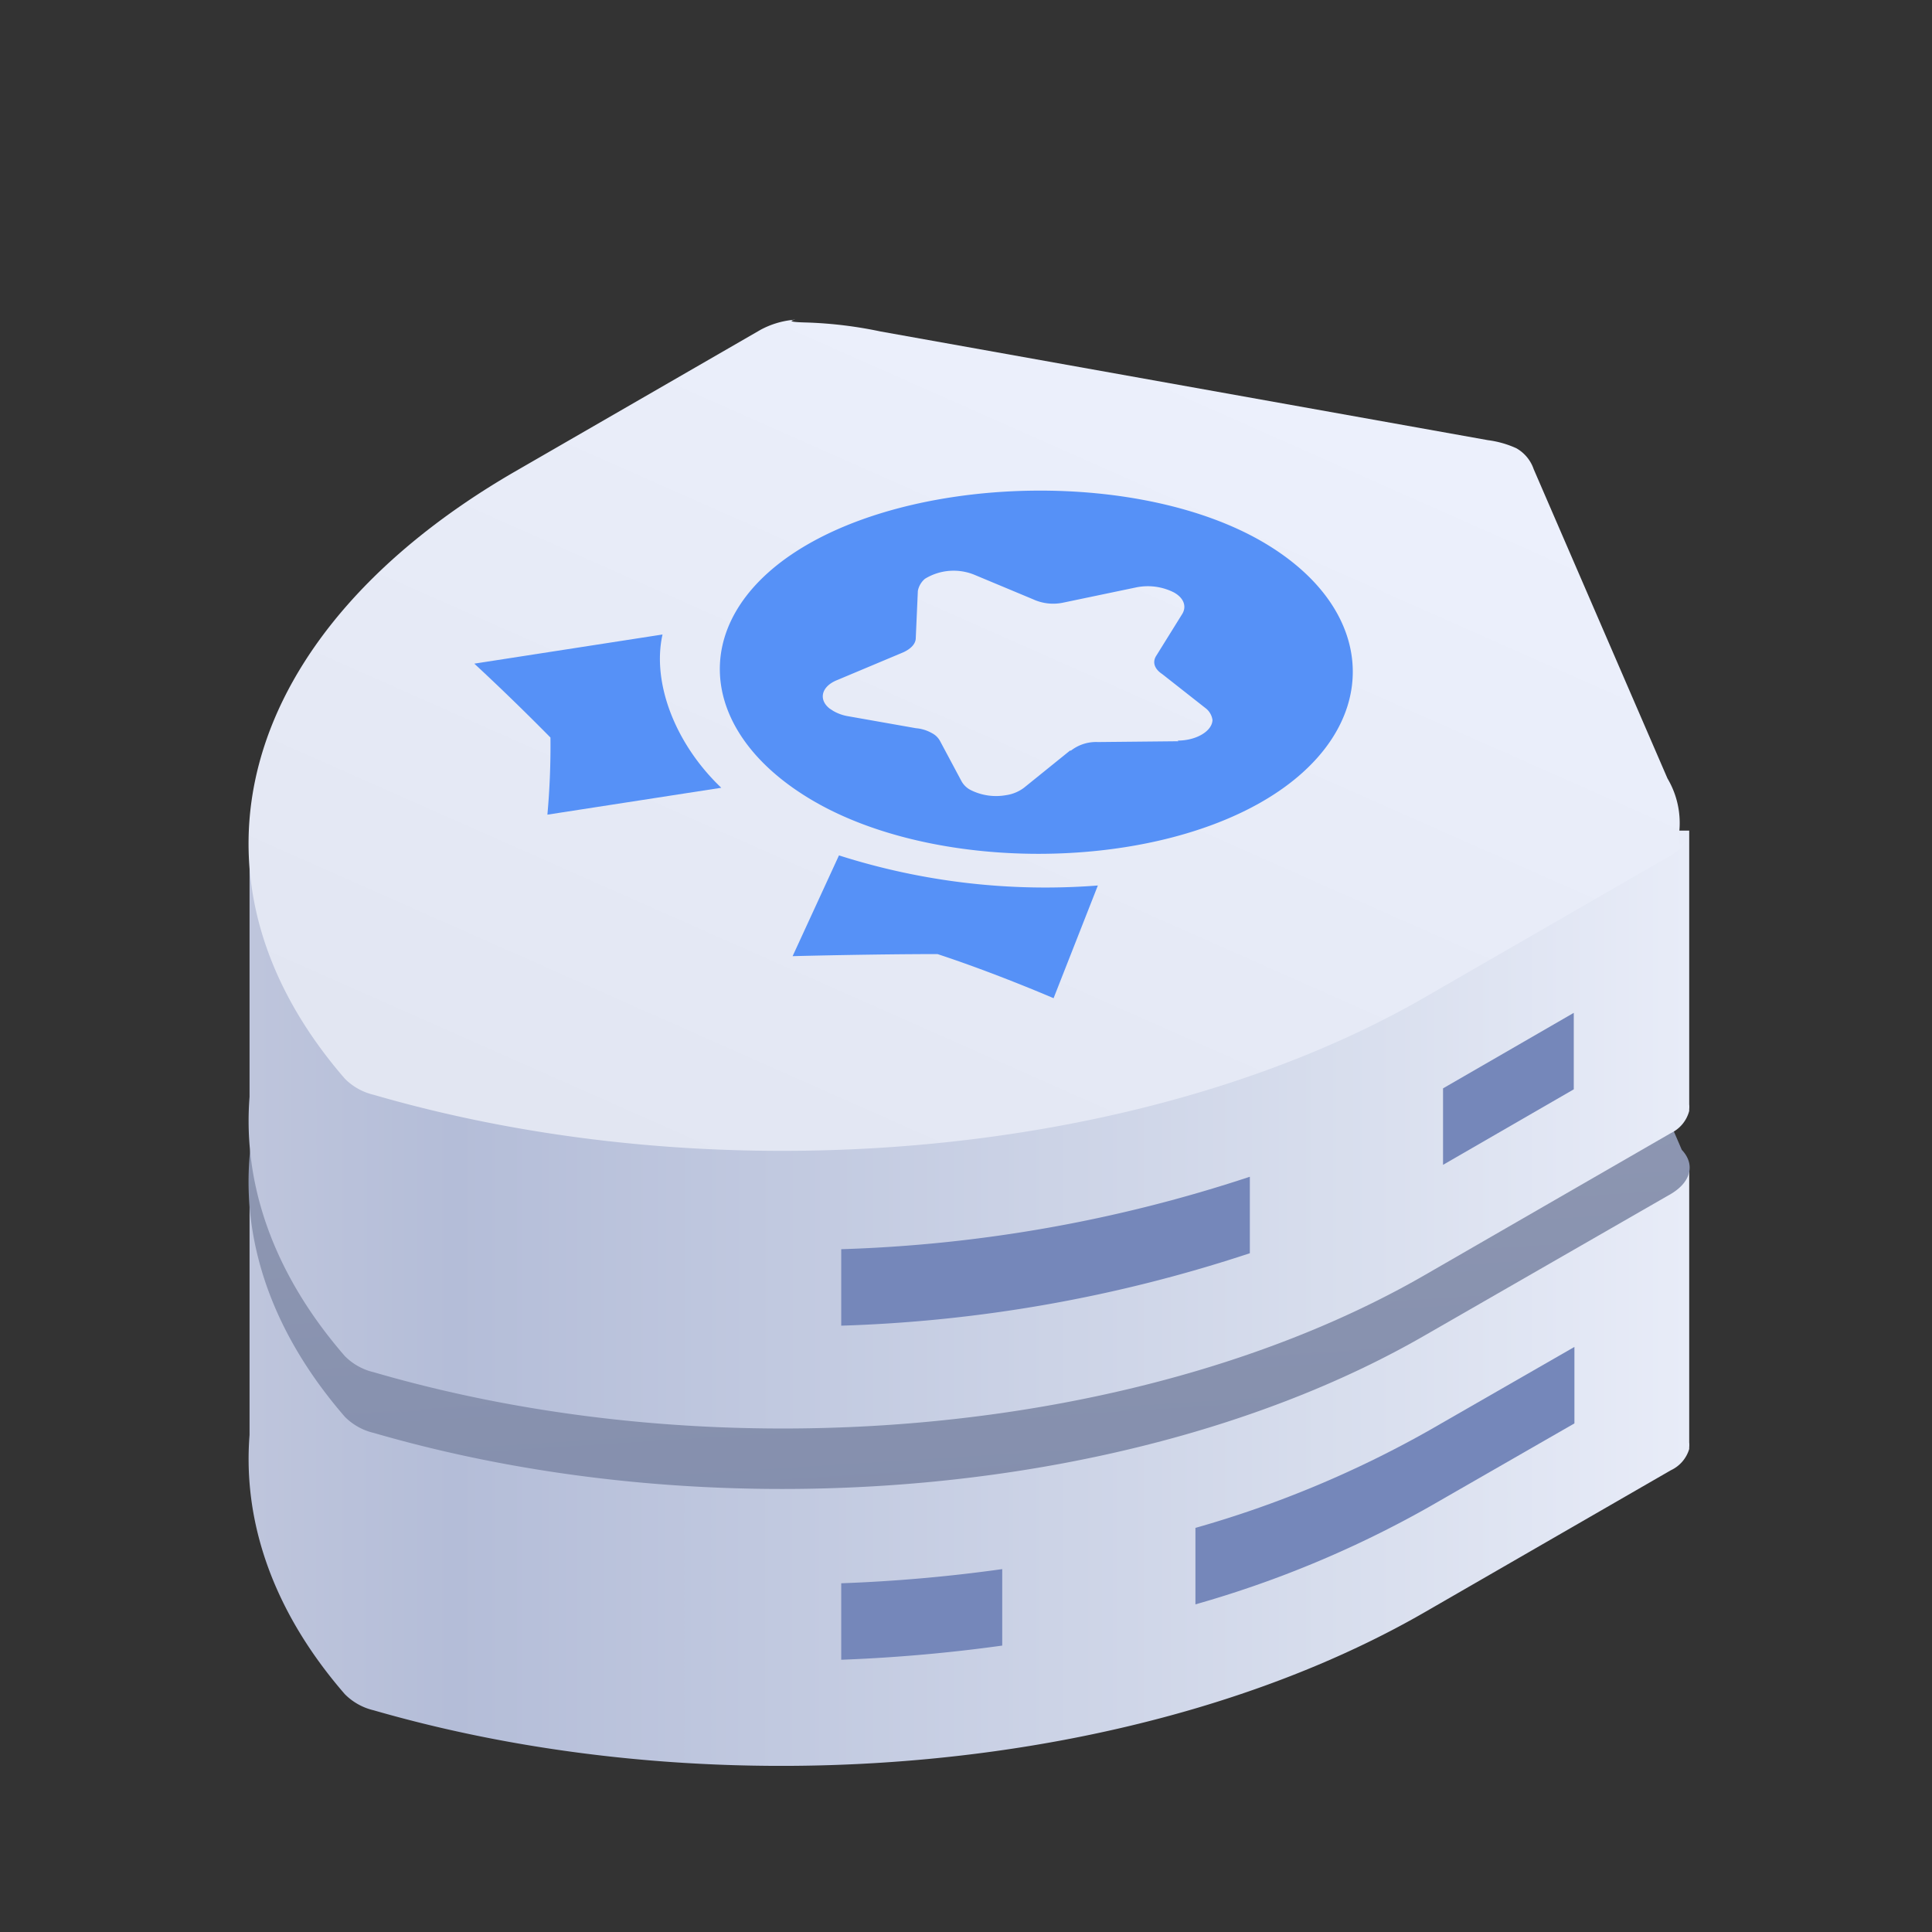 <svg id="图层_1" data-name="图层 1" xmlns="http://www.w3.org/2000/svg" xmlns:xlink="http://www.w3.org/1999/xlink" viewBox="0 0 120 120"><rect x="0" y="0" width="120" height="120" fill="#333333" stroke="none"/><defs><style>.cls-1{fill:none;}.cls-2{clip-path:url(#clip-path);}.cls-3{fill:url(#未命名的渐变_12);}.cls-4{fill:#7587ba;}.cls-5,.cls-7{fill-rule:evenodd;}.cls-5{fill:url(#未命名的渐变_13);}.cls-6{fill:url(#未命名的渐变_12-2);}.cls-7{fill:url(#未命名的渐变_9);}.cls-8{isolation:isolate;}.cls-9{fill:#5691f7;}</style><clipPath id="clip-path"><rect class="cls-1" width="120" height="120"/></clipPath><linearGradient id="未命名的渐变_12" x1="104.95" y1="-3544.95" x2="15.74" y2="-3544.95" gradientTransform="matrix(1, 0, 0, -1, 0, -3461.04)" gradientUnits="userSpaceOnUse"><stop offset="0" stop-color="#e8ecf8"/><stop offset="0.22" stop-color="#d9dfee"/><stop offset="0.86" stop-color="#b4bdd8"/><stop offset="1" stop-color="#bec5dc"/></linearGradient><linearGradient id="未命名的渐变_13" x1="57.59" y1="-3493.09" x2="62.14" y2="-3565.1" gradientTransform="matrix(1, 0, 0, -1, 0, -3461.04)" gradientUnits="userSpaceOnUse"><stop offset="0" stop-color="#9da4b9"/><stop offset="1" stop-color="#808bab"/></linearGradient><linearGradient id="未命名的渐变_12-2" x1="104.95" y1="-3523.95" x2="15.75" y2="-3523.95" xlink:href="#未命名的渐变_12"/><linearGradient id="未命名的渐变_9" x1="75.45" y1="-3476.62" x2="46.01" y2="-3543.05" gradientTransform="matrix(1, 0, 0, -1, 0, -3461.04)" gradientUnits="userSpaceOnUse"><stop offset="0" stop-color="#edf1fd"/><stop offset="1" stop-color="#e1e5f1"/></linearGradient></defs><title>资产图标</title><g class="cls-2"><path class="cls-3" d="M95,66.67a3.81,3.81,0,0,0-1.59-.91L52,58.35a6.35,6.35,0,0,0-4.74.39L32,67.53a45.82,45.82,0,0,0-7.13,5H15.5v16.6c-.43,5.44,1.49,11,5.92,16.1a3.71,3.71,0,0,0,1.79,1c21.79,6.29,48.11,3.83,65.33-6.12l15.24-8.79A2.12,2.12,0,0,0,104.92,90h0v-.1a1.6,1.6,0,0,0,0-.31v-17H97.5Z"/><path class="cls-4" d="M88.79,88.83l9-5.17v4.75l-9,5.17a66,66,0,0,1-14.54,6.07V94.9A66,66,0,0,0,88.79,88.83Z"/><path class="cls-4" d="M62.25,97.46a97,97,0,0,1-10,.88v4.75a99.85,99.85,0,0,0,10-.88Z"/><path class="cls-5" d="M93.37,48.51a3.81,3.81,0,0,1,1.59.91l9.5,22c.85.9.57,2-.68,2.74L88.54,82.92C71.32,92.87,45,95.33,23.21,89a3.71,3.71,0,0,1-1.79-1C10.52,75.43,14.79,60.23,32,50.28l15.23-8.79A6.35,6.35,0,0,1,52,41.1Z"/><path class="cls-6" d="M95,45.67a3.81,3.81,0,0,0-1.59-.91L52,37.35a6.35,6.35,0,0,0-4.74.39L32,46.53a45.82,45.82,0,0,0-7.13,5H15.5v16.6c-.43,5.44,1.49,11,5.92,16.1a3.71,3.71,0,0,0,1.79,1C45,91.58,71.32,89.12,88.54,79.17l15.24-8.79A2.12,2.12,0,0,0,104.92,69h0v-.1a1.6,1.6,0,0,0,0-.31v-17H97.5Z"/><path class="cls-7" d="M92.42,27.34a6.14,6.14,0,0,1,1.76.5,2.37,2.37,0,0,1,1.08,1.3l8.31,19.21a5.42,5.42,0,0,1,.72,3.42c-.19,1.34.67.18.33.64a2.75,2.75,0,0,1-.84.72L88.54,61.92C71.32,71.87,45,74.33,23.21,68a3.71,3.71,0,0,1-1.79-1C10.52,54.43,14.79,39.23,32,29.28l15.23-8.79a5.35,5.35,0,0,1,2-.62c.65-.08-1,.12.84.16a26.21,26.21,0,0,1,4.63.56Z"/><path class="cls-4" d="M77.63,73.09a89.44,89.44,0,0,1-25.38,4.5v4.75a89.44,89.44,0,0,0,25.38-4.5Z"/><path class="cls-4" d="M89.63,72.35l8.12-4.69V62.91L89.63,67.6Z"/></g><g class="cls-8"><path class="cls-9" d="M41.15,39.41c-.67,3,.79,6.8,3.65,9.52L34,50.6a47.59,47.59,0,0,0,.19-4.79c-1.52-1.54-3.09-3.07-4.73-4.59Z"/><path class="cls-9" d="M78.36,33.62c7.52,4.34,7.56,11.8.07,16.15s-20.36,4.35-27.87,0-7.93-11.58-.44-15.93S70.84,29.29,78.36,33.62ZM73.14,46c1.17,0,2.15-.59,2.17-1.28a1.12,1.12,0,0,0-.45-.75l-2.67-2.1c-.5-.33-.63-.76-.36-1.16l1.61-2.59c.28-.48.07-1-.54-1.33a3.6,3.6,0,0,0-2.31-.31l-4.5.94a3,3,0,0,1-1.93-.2L60.52,35.7a3.41,3.41,0,0,0-3.07.25,1.31,1.31,0,0,0-.44.75l-.13,2.93c0,.35-.29.66-.76.88L52,42.24c-1,.4-1.17,1.22-.47,1.77l.23.15a2.74,2.74,0,0,0,.94.33l4.19.74a2.41,2.41,0,0,1,1,.31,1.18,1.18,0,0,1,.5.49l1.33,2.49a1.36,1.36,0,0,0,.55.54,3.51,3.51,0,0,0,2.21.33,2.43,2.43,0,0,0,1.12-.46l2.86-2.31.06,0a2.54,2.54,0,0,1,1.68-.53l5-.05"/><path class="cls-9" d="M68.19,55l-2.75,7s-3.64-1.57-7.21-2.74c-3.87,0-8.75.12-9,.13l2.88-6.26A42.18,42.18,0,0,0,68.19,55Z"/></g></svg>